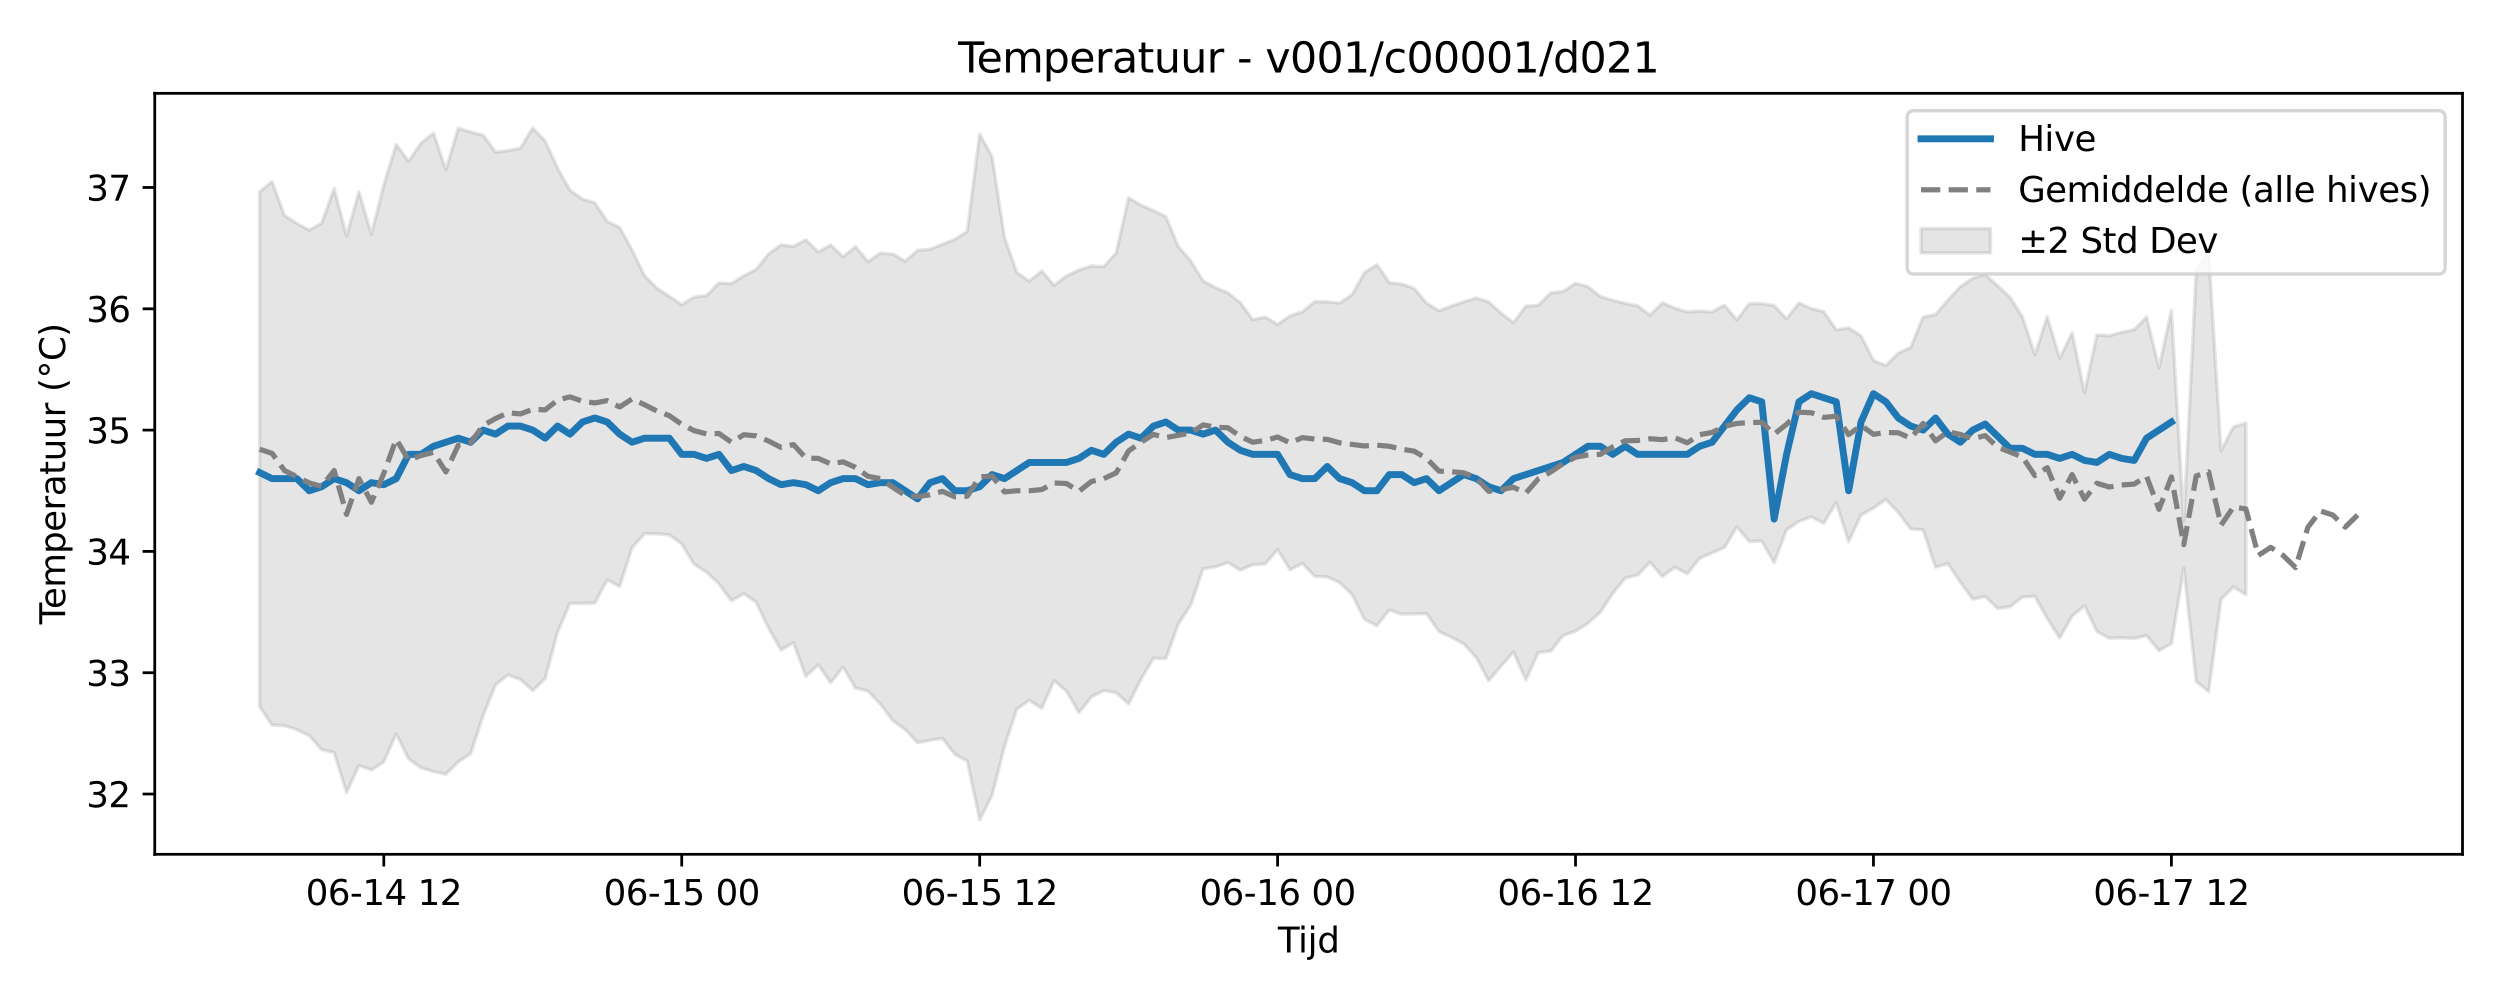 <?xml version="1.0" encoding="utf-8" standalone="no"?>
<!DOCTYPE svg PUBLIC "-//W3C//DTD SVG 1.1//EN"
  "http://www.w3.org/Graphics/SVG/1.1/DTD/svg11.dtd">
<svg xmlns:xlink="http://www.w3.org/1999/xlink" width="720pt" height="288pt" viewBox="0 0 720 288" xmlns="http://www.w3.org/2000/svg" version="1.1">
 <defs>
  <style type="text/css">*{stroke-linejoin: round; stroke-linecap: butt}</style>
 </defs>
 <g id="figure_1">
  <g id="patch_1">
   <path d="M 0 288 
L 720 288 
L 720 0 
L 0 0 
z
" style="fill: #ffffff"/>
  </g>
  <g id="axes_1">
   <g id="patch_2">
    <path d="M 44.57 246.04 
L 709.2 246.04 
L 709.2 26.88 
L 44.57 26.88 
z
" style="fill: #ffffff"/>
   </g>
   <g id="FillBetweenPolyCollection_1">
    <defs>
     <path id="mf7e31c98bc" d="M 74.78 -232.761 
L 74.78 -84.44 
L 78.356 -79.182 
L 81.931 -79.016 
L 85.506 -77.841 
L 89.081 -76.105 
L 92.656 -72.096 
L 96.232 -71.279 
L 99.807 -59.706 
L 103.382 -67.546 
L 106.957 -66.221 
L 110.532 -68.58 
L 114.108 -76.634 
L 117.683 -69.429 
L 121.258 -66.837 
L 124.833 -65.784 
L 128.408 -65.04 
L 131.984 -68.555 
L 135.559 -70.974 
L 139.134 -81.857 
L 142.709 -90.76 
L 146.284 -93.629 
L 149.86 -92.317 
L 153.435 -89.085 
L 157.01 -92.553 
L 160.585 -105.993 
L 164.16 -114.218 
L 167.736 -114.231 
L 171.311 -114.32 
L 174.886 -120.994 
L 178.461 -119.094 
L 182.037 -130.238 
L 185.612 -134.29 
L 189.187 -134.255 
L 192.762 -133.932 
L 196.337 -131.358 
L 199.913 -125.472 
L 203.488 -123.236 
L 207.063 -119.826 
L 210.638 -114.977 
L 214.213 -117.032 
L 217.789 -114.53 
L 221.364 -107.052 
L 224.939 -100.796 
L 228.514 -102.907 
L 232.089 -93.21 
L 235.665 -96.537 
L 239.24 -91.352 
L 242.815 -95.898 
L 246.39 -89.835 
L 249.965 -88.978 
L 253.541 -85.218 
L 257.116 -80.486 
L 260.691 -77.875 
L 264.266 -74.112 
L 267.841 -74.775 
L 271.417 -75.357 
L 274.992 -70.788 
L 278.567 -68.779 
L 282.142 -51.922 
L 285.717 -58.914 
L 289.293 -73.061 
L 292.868 -83.819 
L 296.443 -86.3 
L 300.018 -84.027 
L 303.593 -91.982 
L 307.169 -88.906 
L 310.744 -82.775 
L 314.319 -87.267 
L 317.894 -89.108 
L 321.469 -88.477 
L 325.045 -85.248 
L 328.62 -92.387 
L 332.195 -98.426 
L 335.77 -98.333 
L 339.345 -108.265 
L 342.921 -113.714 
L 346.496 -124.188 
L 350.071 -124.741 
L 353.646 -125.943 
L 357.221 -123.798 
L 360.797 -125.366 
L 364.372 -125.588 
L 367.947 -129.702 
L 371.522 -123.905 
L 375.097 -125.726 
L 378.673 -121.97 
L 382.248 -121.858 
L 385.823 -120.21 
L 389.398 -116.797 
L 392.973 -109.618 
L 396.549 -107.817 
L 400.124 -112.35 
L 403.699 -111.104 
L 407.274 -111.187 
L 410.849 -111.259 
L 414.425 -106.138 
L 418 -104.463 
L 421.575 -102.561 
L 425.15 -98.648 
L 428.725 -91.933 
L 432.301 -96.167 
L 435.876 -100.224 
L 439.451 -92.16 
L 443.026 -100.081 
L 446.601 -100.492 
L 450.177 -104.933 
L 453.752 -106.219 
L 457.327 -108.504 
L 460.902 -111.701 
L 464.477 -117.094 
L 468.053 -121.489 
L 471.628 -122.353 
L 475.203 -126.028 
L 478.778 -121.982 
L 482.353 -124.625 
L 485.929 -122.761 
L 489.504 -127.187 
L 493.079 -128.793 
L 496.654 -130.325 
L 500.229 -136.258 
L 503.805 -132.026 
L 507.38 -132.184 
L 510.955 -125.945 
L 514.53 -135.432 
L 518.105 -137.843 
L 521.681 -139.123 
L 525.256 -137.322 
L 528.831 -143.262 
L 532.406 -132.006 
L 535.981 -139.687 
L 539.557 -141.66 
L 543.132 -144.156 
L 546.707 -140.409 
L 550.282 -135.658 
L 553.857 -135.39 
L 557.433 -124.654 
L 561.008 -125.673 
L 564.583 -120.326 
L 568.158 -115.435 
L 571.733 -116.179 
L 575.309 -112.758 
L 578.884 -113.238 
L 582.459 -116.039 
L 586.034 -116.266 
L 589.61 -109.874 
L 593.185 -104.283 
L 596.76 -110.534 
L 600.335 -113.545 
L 603.91 -106.123 
L 607.486 -104.189 
L 611.061 -104.322 
L 614.636 -104.125 
L 618.211 -104.951 
L 621.786 -100.609 
L 625.362 -102.623 
L 628.937 -124.412 
L 632.512 -91.719 
L 636.087 -88.852 
L 639.662 -115.354 
L 643.238 -118.948 
L 646.813 -116.718 
L 646.813 -166.128 
L 646.813 -166.128 
L 643.238 -165.063 
L 639.662 -158.175 
L 636.087 -215.345 
L 632.512 -210.149 
L 628.937 -137.86 
L 625.362 -198.662 
L 621.786 -182.004 
L 618.211 -196.695 
L 614.636 -193.029 
L 611.061 -192.333 
L 607.486 -191.301 
L 603.91 -191.53 
L 600.335 -174.93 
L 596.76 -192.11 
L 593.185 -184.775 
L 589.61 -196.763 
L 586.034 -185.795 
L 582.459 -196.754 
L 578.884 -202.383 
L 575.309 -205.691 
L 571.733 -208.925 
L 568.158 -207.839 
L 564.583 -205.444 
L 561.008 -201.594 
L 557.433 -197.4 
L 553.857 -196.701 
L 550.282 -187.948 
L 546.707 -186.304 
L 543.132 -182.75 
L 539.557 -184.179 
L 535.981 -191.24 
L 532.406 -193.597 
L 528.831 -192.989 
L 525.256 -198.263 
L 521.681 -199.124 
L 518.105 -200.737 
L 514.53 -196.161 
L 510.955 -199.991 
L 507.38 -200.573 
L 503.805 -200.565 
L 500.229 -195.834 
L 496.654 -200.102 
L 493.079 -198.141 
L 489.504 -198.417 
L 485.929 -198.184 
L 482.353 -199.231 
L 478.778 -200.793 
L 475.203 -197.246 
L 471.628 -199.923 
L 468.053 -200.62 
L 464.477 -201.522 
L 460.902 -202.589 
L 457.327 -205.454 
L 453.752 -206.408 
L 450.177 -204.033 
L 446.601 -203.65 
L 443.026 -200.068 
L 439.451 -199.836 
L 435.876 -195.1 
L 432.301 -197.826 
L 428.725 -201.062 
L 425.15 -202.166 
L 421.575 -201.081 
L 418 -199.844 
L 414.425 -198.503 
L 410.849 -200.702 
L 407.274 -204.933 
L 403.699 -206.181 
L 400.124 -206.598 
L 396.549 -211.797 
L 392.973 -209.496 
L 389.398 -203.149 
L 385.823 -200.735 
L 382.248 -201.083 
L 378.673 -201.137 
L 375.097 -198.214 
L 371.522 -197.039 
L 367.947 -194.57 
L 364.372 -196.688 
L 360.797 -195.911 
L 357.221 -200.807 
L 353.646 -203.653 
L 350.071 -205.188 
L 346.496 -207.072 
L 342.921 -212.887 
L 339.345 -217.006 
L 335.77 -225.607 
L 332.195 -227.343 
L 328.62 -228.891 
L 325.045 -231.038 
L 321.469 -215.165 
L 317.894 -211.207 
L 314.319 -211.384 
L 310.744 -210.22 
L 307.169 -208.58 
L 303.593 -205.837 
L 300.018 -209.966 
L 296.443 -207.028 
L 292.868 -209.508 
L 289.293 -219.601 
L 285.717 -242.898 
L 282.142 -249.391 
L 278.567 -221.387 
L 274.992 -219.046 
L 271.417 -217.638 
L 267.841 -216.223 
L 264.266 -215.888 
L 260.691 -212.791 
L 257.116 -214.838 
L 253.541 -215.096 
L 249.965 -212.668 
L 246.39 -216.968 
L 242.815 -214.066 
L 239.24 -217.448 
L 235.665 -215.424 
L 232.089 -218.917 
L 228.514 -217.04 
L 224.939 -217.487 
L 221.364 -214.891 
L 217.789 -210.408 
L 214.213 -208.571 
L 210.638 -206.301 
L 207.063 -206.498 
L 203.488 -202.866 
L 199.913 -202.46 
L 196.337 -200.235 
L 192.762 -202.652 
L 189.187 -204.99 
L 185.612 -208.615 
L 182.037 -215.995 
L 178.461 -222.481 
L 174.886 -224.241 
L 171.311 -229.584 
L 167.736 -230.671 
L 164.16 -233.18 
L 160.585 -239.574 
L 157.01 -247.357 
L 153.435 -251.158 
L 149.86 -245.264 
L 146.284 -244.618 
L 142.709 -244.16 
L 139.134 -249.07 
L 135.559 -249.971 
L 131.984 -251.059 
L 128.408 -239.157 
L 124.833 -249.671 
L 121.258 -246.787 
L 117.683 -241.533 
L 114.108 -246.391 
L 110.532 -234.73 
L 106.957 -220.507 
L 103.382 -232.769 
L 99.807 -220.035 
L 96.232 -233.694 
L 92.656 -223.727 
L 89.081 -221.714 
L 85.506 -223.639 
L 81.931 -225.957 
L 78.356 -235.69 
L 74.78 -232.761 
z
" style="stroke: #808080; stroke-opacity: 0.2"/>
    </defs>
    <g clip-path="url(#p0f890827aa)">
     <use xlink:href="#mf7e31c98bc" x="0" y="288" style="fill: #808080; fill-opacity: 0.2; stroke: #808080; stroke-opacity: 0.2"/>
    </g>
   </g>
   <g id="matplotlib.axis_1">
    <g id="xtick_1">
     <g id="line2d_1">
      <defs>
       <path id="mf020b991a1" d="M 0 0 
L 0 3.5 
" style="stroke: #000000; stroke-width: 0.8"/>
      </defs>
      <g>
       <use xlink:href="#mf020b991a1" x="110.532" y="246.04" style="stroke: #000000; stroke-width: 0.8"/>
      </g>
     </g>
     <g id="text_1">
      <!-- 06-14 12 -->
      <g transform="translate(88.052 260.638) scale(0.1 -0.1)">
       <defs>
        <path id="DejaVuSans-30" d="M 2034 4250 
Q 1547 4250 1301 3770 
Q 1056 3291 1056 2328 
Q 1056 1369 1301 889 
Q 1547 409 2034 409 
Q 2525 409 2770 889 
Q 3016 1369 3016 2328 
Q 3016 3291 2770 3770 
Q 2525 4250 2034 4250 
z
M 2034 4750 
Q 2819 4750 3233 4129 
Q 3647 3509 3647 2328 
Q 3647 1150 3233 529 
Q 2819 -91 2034 -91 
Q 1250 -91 836 529 
Q 422 1150 422 2328 
Q 422 3509 836 4129 
Q 1250 4750 2034 4750 
z
" transform="scale(0.016)"/>
        <path id="DejaVuSans-36" d="M 2113 2584 
Q 1688 2584 1439 2293 
Q 1191 2003 1191 1497 
Q 1191 994 1439 701 
Q 1688 409 2113 409 
Q 2538 409 2786 701 
Q 3034 994 3034 1497 
Q 3034 2003 2786 2293 
Q 2538 2584 2113 2584 
z
M 3366 4563 
L 3366 3988 
Q 3128 4100 2886 4159 
Q 2644 4219 2406 4219 
Q 1781 4219 1451 3797 
Q 1122 3375 1075 2522 
Q 1259 2794 1537 2939 
Q 1816 3084 2150 3084 
Q 2853 3084 3261 2657 
Q 3669 2231 3669 1497 
Q 3669 778 3244 343 
Q 2819 -91 2113 -91 
Q 1303 -91 875 529 
Q 447 1150 447 2328 
Q 447 3434 972 4092 
Q 1497 4750 2381 4750 
Q 2619 4750 2861 4703 
Q 3103 4656 3366 4563 
z
" transform="scale(0.016)"/>
        <path id="DejaVuSans-2d" d="M 313 2009 
L 1997 2009 
L 1997 1497 
L 313 1497 
L 313 2009 
z
" transform="scale(0.016)"/>
        <path id="DejaVuSans-31" d="M 794 531 
L 1825 531 
L 1825 4091 
L 703 3866 
L 703 4441 
L 1819 4666 
L 2450 4666 
L 2450 531 
L 3481 531 
L 3481 0 
L 794 0 
L 794 531 
z
" transform="scale(0.016)"/>
        <path id="DejaVuSans-34" d="M 2419 4116 
L 825 1625 
L 2419 1625 
L 2419 4116 
z
M 2253 4666 
L 3047 4666 
L 3047 1625 
L 3713 1625 
L 3713 1100 
L 3047 1100 
L 3047 0 
L 2419 0 
L 2419 1100 
L 313 1100 
L 313 1709 
L 2253 4666 
z
" transform="scale(0.016)"/>
        <path id="DejaVuSans-20" transform="scale(0.016)"/>
        <path id="DejaVuSans-32" d="M 1228 531 
L 3431 531 
L 3431 0 
L 469 0 
L 469 531 
Q 828 903 1448 1529 
Q 2069 2156 2228 2338 
Q 2531 2678 2651 2914 
Q 2772 3150 2772 3378 
Q 2772 3750 2511 3984 
Q 2250 4219 1831 4219 
Q 1534 4219 1204 4116 
Q 875 4013 500 3803 
L 500 4441 
Q 881 4594 1212 4672 
Q 1544 4750 1819 4750 
Q 2544 4750 2975 4387 
Q 3406 4025 3406 3419 
Q 3406 3131 3298 2873 
Q 3191 2616 2906 2266 
Q 2828 2175 2409 1742 
Q 1991 1309 1228 531 
z
" transform="scale(0.016)"/>
       </defs>
       <use xlink:href="#DejaVuSans-30"/>
       <use xlink:href="#DejaVuSans-36" transform="translate(63.623 0)"/>
       <use xlink:href="#DejaVuSans-2d" transform="translate(127.246 0)"/>
       <use xlink:href="#DejaVuSans-31" transform="translate(163.33 0)"/>
       <use xlink:href="#DejaVuSans-34" transform="translate(226.953 0)"/>
       <use xlink:href="#DejaVuSans-20" transform="translate(290.576 0)"/>
       <use xlink:href="#DejaVuSans-31" transform="translate(322.363 0)"/>
       <use xlink:href="#DejaVuSans-32" transform="translate(385.986 0)"/>
      </g>
     </g>
    </g>
    <g id="xtick_2">
     <g id="line2d_2">
      <g>
       <use xlink:href="#mf020b991a1" x="196.337" y="246.04" style="stroke: #000000; stroke-width: 0.8"/>
      </g>
     </g>
     <g id="text_2">
      <!-- 06-15 00 -->
      <g transform="translate(173.857 260.638) scale(0.1 -0.1)">
       <defs>
        <path id="DejaVuSans-35" d="M 691 4666 
L 3169 4666 
L 3169 4134 
L 1269 4134 
L 1269 2991 
Q 1406 3038 1543 3061 
Q 1681 3084 1819 3084 
Q 2600 3084 3056 2656 
Q 3513 2228 3513 1497 
Q 3513 744 3044 326 
Q 2575 -91 1722 -91 
Q 1428 -91 1123 -41 
Q 819 9 494 109 
L 494 744 
Q 775 591 1075 516 
Q 1375 441 1709 441 
Q 2250 441 2565 725 
Q 2881 1009 2881 1497 
Q 2881 1984 2565 2268 
Q 2250 2553 1709 2553 
Q 1456 2553 1204 2497 
Q 953 2441 691 2322 
L 691 4666 
z
" transform="scale(0.016)"/>
       </defs>
       <use xlink:href="#DejaVuSans-30"/>
       <use xlink:href="#DejaVuSans-36" transform="translate(63.623 0)"/>
       <use xlink:href="#DejaVuSans-2d" transform="translate(127.246 0)"/>
       <use xlink:href="#DejaVuSans-31" transform="translate(163.33 0)"/>
       <use xlink:href="#DejaVuSans-35" transform="translate(226.953 0)"/>
       <use xlink:href="#DejaVuSans-20" transform="translate(290.576 0)"/>
       <use xlink:href="#DejaVuSans-30" transform="translate(322.363 0)"/>
       <use xlink:href="#DejaVuSans-30" transform="translate(385.986 0)"/>
      </g>
     </g>
    </g>
    <g id="xtick_3">
     <g id="line2d_3">
      <g>
       <use xlink:href="#mf020b991a1" x="282.142" y="246.04" style="stroke: #000000; stroke-width: 0.8"/>
      </g>
     </g>
     <g id="text_3">
      <!-- 06-15 12 -->
      <g transform="translate(259.662 260.638) scale(0.1 -0.1)">
       <use xlink:href="#DejaVuSans-30"/>
       <use xlink:href="#DejaVuSans-36" transform="translate(63.623 0)"/>
       <use xlink:href="#DejaVuSans-2d" transform="translate(127.246 0)"/>
       <use xlink:href="#DejaVuSans-31" transform="translate(163.33 0)"/>
       <use xlink:href="#DejaVuSans-35" transform="translate(226.953 0)"/>
       <use xlink:href="#DejaVuSans-20" transform="translate(290.576 0)"/>
       <use xlink:href="#DejaVuSans-31" transform="translate(322.363 0)"/>
       <use xlink:href="#DejaVuSans-32" transform="translate(385.986 0)"/>
      </g>
     </g>
    </g>
    <g id="xtick_4">
     <g id="line2d_4">
      <g>
       <use xlink:href="#mf020b991a1" x="367.947" y="246.04" style="stroke: #000000; stroke-width: 0.8"/>
      </g>
     </g>
     <g id="text_4">
      <!-- 06-16 00 -->
      <g transform="translate(345.467 260.638) scale(0.1 -0.1)">
       <use xlink:href="#DejaVuSans-30"/>
       <use xlink:href="#DejaVuSans-36" transform="translate(63.623 0)"/>
       <use xlink:href="#DejaVuSans-2d" transform="translate(127.246 0)"/>
       <use xlink:href="#DejaVuSans-31" transform="translate(163.33 0)"/>
       <use xlink:href="#DejaVuSans-36" transform="translate(226.953 0)"/>
       <use xlink:href="#DejaVuSans-20" transform="translate(290.576 0)"/>
       <use xlink:href="#DejaVuSans-30" transform="translate(322.363 0)"/>
       <use xlink:href="#DejaVuSans-30" transform="translate(385.986 0)"/>
      </g>
     </g>
    </g>
    <g id="xtick_5">
     <g id="line2d_5">
      <g>
       <use xlink:href="#mf020b991a1" x="453.752" y="246.04" style="stroke: #000000; stroke-width: 0.8"/>
      </g>
     </g>
     <g id="text_5">
      <!-- 06-16 12 -->
      <g transform="translate(431.271 260.638) scale(0.1 -0.1)">
       <use xlink:href="#DejaVuSans-30"/>
       <use xlink:href="#DejaVuSans-36" transform="translate(63.623 0)"/>
       <use xlink:href="#DejaVuSans-2d" transform="translate(127.246 0)"/>
       <use xlink:href="#DejaVuSans-31" transform="translate(163.33 0)"/>
       <use xlink:href="#DejaVuSans-36" transform="translate(226.953 0)"/>
       <use xlink:href="#DejaVuSans-20" transform="translate(290.576 0)"/>
       <use xlink:href="#DejaVuSans-31" transform="translate(322.363 0)"/>
       <use xlink:href="#DejaVuSans-32" transform="translate(385.986 0)"/>
      </g>
     </g>
    </g>
    <g id="xtick_6">
     <g id="line2d_6">
      <g>
       <use xlink:href="#mf020b991a1" x="539.557" y="246.04" style="stroke: #000000; stroke-width: 0.8"/>
      </g>
     </g>
     <g id="text_6">
      <!-- 06-17 00 -->
      <g transform="translate(517.076 260.638) scale(0.1 -0.1)">
       <defs>
        <path id="DejaVuSans-37" d="M 525 4666 
L 3525 4666 
L 3525 4397 
L 1831 0 
L 1172 0 
L 2766 4134 
L 525 4134 
L 525 4666 
z
" transform="scale(0.016)"/>
       </defs>
       <use xlink:href="#DejaVuSans-30"/>
       <use xlink:href="#DejaVuSans-36" transform="translate(63.623 0)"/>
       <use xlink:href="#DejaVuSans-2d" transform="translate(127.246 0)"/>
       <use xlink:href="#DejaVuSans-31" transform="translate(163.33 0)"/>
       <use xlink:href="#DejaVuSans-37" transform="translate(226.953 0)"/>
       <use xlink:href="#DejaVuSans-20" transform="translate(290.576 0)"/>
       <use xlink:href="#DejaVuSans-30" transform="translate(322.363 0)"/>
       <use xlink:href="#DejaVuSans-30" transform="translate(385.986 0)"/>
      </g>
     </g>
    </g>
    <g id="xtick_7">
     <g id="line2d_7">
      <g>
       <use xlink:href="#mf020b991a1" x="625.362" y="246.04" style="stroke: #000000; stroke-width: 0.8"/>
      </g>
     </g>
     <g id="text_7">
      <!-- 06-17 12 -->
      <g transform="translate(602.881 260.638) scale(0.1 -0.1)">
       <use xlink:href="#DejaVuSans-30"/>
       <use xlink:href="#DejaVuSans-36" transform="translate(63.623 0)"/>
       <use xlink:href="#DejaVuSans-2d" transform="translate(127.246 0)"/>
       <use xlink:href="#DejaVuSans-31" transform="translate(163.33 0)"/>
       <use xlink:href="#DejaVuSans-37" transform="translate(226.953 0)"/>
       <use xlink:href="#DejaVuSans-20" transform="translate(290.576 0)"/>
       <use xlink:href="#DejaVuSans-31" transform="translate(322.363 0)"/>
       <use xlink:href="#DejaVuSans-32" transform="translate(385.986 0)"/>
      </g>
     </g>
    </g>
    <g id="text_8">
     <!-- Tijd -->
     <g transform="translate(368.035 274.317) scale(0.1 -0.1)">
      <defs>
       <path id="DejaVuSans-54" d="M -19 4666 
L 3928 4666 
L 3928 4134 
L 2272 4134 
L 2272 0 
L 1638 0 
L 1638 4134 
L -19 4134 
L -19 4666 
z
" transform="scale(0.016)"/>
       <path id="DejaVuSans-69" d="M 603 3500 
L 1178 3500 
L 1178 0 
L 603 0 
L 603 3500 
z
M 603 4863 
L 1178 4863 
L 1178 4134 
L 603 4134 
L 603 4863 
z
" transform="scale(0.016)"/>
       <path id="DejaVuSans-6a" d="M 603 3500 
L 1178 3500 
L 1178 -63 
Q 1178 -731 923 -1031 
Q 669 -1331 103 -1331 
L -116 -1331 
L -116 -844 
L 38 -844 
Q 366 -844 484 -692 
Q 603 -541 603 -63 
L 603 3500 
z
M 603 4863 
L 1178 4863 
L 1178 4134 
L 603 4134 
L 603 4863 
z
" transform="scale(0.016)"/>
       <path id="DejaVuSans-64" d="M 2906 2969 
L 2906 4863 
L 3481 4863 
L 3481 0 
L 2906 0 
L 2906 525 
Q 2725 213 2448 61 
Q 2172 -91 1784 -91 
Q 1150 -91 751 415 
Q 353 922 353 1747 
Q 353 2572 751 3078 
Q 1150 3584 1784 3584 
Q 2172 3584 2448 3432 
Q 2725 3281 2906 2969 
z
M 947 1747 
Q 947 1113 1208 752 
Q 1469 391 1925 391 
Q 2381 391 2643 752 
Q 2906 1113 2906 1747 
Q 2906 2381 2643 2742 
Q 2381 3103 1925 3103 
Q 1469 3103 1208 2742 
Q 947 2381 947 1747 
z
" transform="scale(0.016)"/>
      </defs>
      <use xlink:href="#DejaVuSans-54"/>
      <use xlink:href="#DejaVuSans-69" transform="translate(57.959 0)"/>
      <use xlink:href="#DejaVuSans-6a" transform="translate(85.742 0)"/>
      <use xlink:href="#DejaVuSans-64" transform="translate(113.525 0)"/>
     </g>
    </g>
   </g>
   <g id="matplotlib.axis_2">
    <g id="ytick_1">
     <g id="line2d_8">
      <defs>
       <path id="m89b298ffea" d="M 0 0 
L -3.5 0 
" style="stroke: #000000; stroke-width: 0.8"/>
      </defs>
      <g>
       <use xlink:href="#m89b298ffea" x="44.57" y="228.68" style="stroke: #000000; stroke-width: 0.8"/>
      </g>
     </g>
     <g id="text_9">
      <!-- 32 -->
      <g transform="translate(24.845 232.48) scale(0.1 -0.1)">
       <defs>
        <path id="DejaVuSans-33" d="M 2597 2516 
Q 3050 2419 3304 2112 
Q 3559 1806 3559 1356 
Q 3559 666 3084 287 
Q 2609 -91 1734 -91 
Q 1441 -91 1130 -33 
Q 819 25 488 141 
L 488 750 
Q 750 597 1062 519 
Q 1375 441 1716 441 
Q 2309 441 2620 675 
Q 2931 909 2931 1356 
Q 2931 1769 2642 2001 
Q 2353 2234 1838 2234 
L 1294 2234 
L 1294 2753 
L 1863 2753 
Q 2328 2753 2575 2939 
Q 2822 3125 2822 3475 
Q 2822 3834 2567 4026 
Q 2313 4219 1838 4219 
Q 1578 4219 1281 4162 
Q 984 4106 628 3988 
L 628 4550 
Q 988 4650 1302 4700 
Q 1616 4750 1894 4750 
Q 2613 4750 3031 4423 
Q 3450 4097 3450 3541 
Q 3450 3153 3228 2886 
Q 3006 2619 2597 2516 
z
" transform="scale(0.016)"/>
       </defs>
       <use xlink:href="#DejaVuSans-33"/>
       <use xlink:href="#DejaVuSans-32" transform="translate(63.623 0)"/>
      </g>
     </g>
    </g>
    <g id="ytick_2">
     <g id="line2d_9">
      <g>
       <use xlink:href="#m89b298ffea" x="44.57" y="193.743" style="stroke: #000000; stroke-width: 0.8"/>
      </g>
     </g>
     <g id="text_10">
      <!-- 33 -->
      <g transform="translate(24.845 197.542) scale(0.1 -0.1)">
       <use xlink:href="#DejaVuSans-33"/>
       <use xlink:href="#DejaVuSans-33" transform="translate(63.623 0)"/>
      </g>
     </g>
    </g>
    <g id="ytick_3">
     <g id="line2d_10">
      <g>
       <use xlink:href="#m89b298ffea" x="44.57" y="158.805" style="stroke: #000000; stroke-width: 0.8"/>
      </g>
     </g>
     <g id="text_11">
      <!-- 34 -->
      <g transform="translate(24.845 162.604) scale(0.1 -0.1)">
       <use xlink:href="#DejaVuSans-33"/>
       <use xlink:href="#DejaVuSans-34" transform="translate(63.623 0)"/>
      </g>
     </g>
    </g>
    <g id="ytick_4">
     <g id="line2d_11">
      <g>
       <use xlink:href="#m89b298ffea" x="44.57" y="123.867" style="stroke: #000000; stroke-width: 0.8"/>
      </g>
     </g>
     <g id="text_12">
      <!-- 35 -->
      <g transform="translate(24.845 127.667) scale(0.1 -0.1)">
       <use xlink:href="#DejaVuSans-33"/>
       <use xlink:href="#DejaVuSans-35" transform="translate(63.623 0)"/>
      </g>
     </g>
    </g>
    <g id="ytick_5">
     <g id="line2d_12">
      <g>
       <use xlink:href="#m89b298ffea" x="44.57" y="88.93" style="stroke: #000000; stroke-width: 0.8"/>
      </g>
     </g>
     <g id="text_13">
      <!-- 36 -->
      <g transform="translate(24.845 92.729) scale(0.1 -0.1)">
       <use xlink:href="#DejaVuSans-33"/>
       <use xlink:href="#DejaVuSans-36" transform="translate(63.623 0)"/>
      </g>
     </g>
    </g>
    <g id="ytick_6">
     <g id="line2d_13">
      <g>
       <use xlink:href="#m89b298ffea" x="44.57" y="53.992" style="stroke: #000000; stroke-width: 0.8"/>
      </g>
     </g>
     <g id="text_14">
      <!-- 37 -->
      <g transform="translate(24.845 57.792) scale(0.1 -0.1)">
       <use xlink:href="#DejaVuSans-33"/>
       <use xlink:href="#DejaVuSans-37" transform="translate(63.623 0)"/>
      </g>
     </g>
    </g>
    <g id="text_15">
     <!-- Temperatuur (°C) -->
     <g transform="translate(18.765 179.816) rotate(-90) scale(0.1 -0.1)">
      <defs>
       <path id="DejaVuSans-65" d="M 3597 1894 
L 3597 1613 
L 953 1613 
Q 991 1019 1311 708 
Q 1631 397 2203 397 
Q 2534 397 2845 478 
Q 3156 559 3463 722 
L 3463 178 
Q 3153 47 2828 -22 
Q 2503 -91 2169 -91 
Q 1331 -91 842 396 
Q 353 884 353 1716 
Q 353 2575 817 3079 
Q 1281 3584 2069 3584 
Q 2775 3584 3186 3129 
Q 3597 2675 3597 1894 
z
M 3022 2063 
Q 3016 2534 2758 2815 
Q 2500 3097 2075 3097 
Q 1594 3097 1305 2825 
Q 1016 2553 972 2059 
L 3022 2063 
z
" transform="scale(0.016)"/>
       <path id="DejaVuSans-6d" d="M 3328 2828 
Q 3544 3216 3844 3400 
Q 4144 3584 4550 3584 
Q 5097 3584 5394 3201 
Q 5691 2819 5691 2113 
L 5691 0 
L 5113 0 
L 5113 2094 
Q 5113 2597 4934 2840 
Q 4756 3084 4391 3084 
Q 3944 3084 3684 2787 
Q 3425 2491 3425 1978 
L 3425 0 
L 2847 0 
L 2847 2094 
Q 2847 2600 2669 2842 
Q 2491 3084 2119 3084 
Q 1678 3084 1418 2786 
Q 1159 2488 1159 1978 
L 1159 0 
L 581 0 
L 581 3500 
L 1159 3500 
L 1159 2956 
Q 1356 3278 1631 3431 
Q 1906 3584 2284 3584 
Q 2666 3584 2933 3390 
Q 3200 3197 3328 2828 
z
" transform="scale(0.016)"/>
       <path id="DejaVuSans-70" d="M 1159 525 
L 1159 -1331 
L 581 -1331 
L 581 3500 
L 1159 3500 
L 1159 2969 
Q 1341 3281 1617 3432 
Q 1894 3584 2278 3584 
Q 2916 3584 3314 3078 
Q 3713 2572 3713 1747 
Q 3713 922 3314 415 
Q 2916 -91 2278 -91 
Q 1894 -91 1617 61 
Q 1341 213 1159 525 
z
M 3116 1747 
Q 3116 2381 2855 2742 
Q 2594 3103 2138 3103 
Q 1681 3103 1420 2742 
Q 1159 2381 1159 1747 
Q 1159 1113 1420 752 
Q 1681 391 2138 391 
Q 2594 391 2855 752 
Q 3116 1113 3116 1747 
z
" transform="scale(0.016)"/>
       <path id="DejaVuSans-72" d="M 2631 2963 
Q 2534 3019 2420 3045 
Q 2306 3072 2169 3072 
Q 1681 3072 1420 2755 
Q 1159 2438 1159 1844 
L 1159 0 
L 581 0 
L 581 3500 
L 1159 3500 
L 1159 2956 
Q 1341 3275 1631 3429 
Q 1922 3584 2338 3584 
Q 2397 3584 2469 3576 
Q 2541 3569 2628 3553 
L 2631 2963 
z
" transform="scale(0.016)"/>
       <path id="DejaVuSans-61" d="M 2194 1759 
Q 1497 1759 1228 1600 
Q 959 1441 959 1056 
Q 959 750 1161 570 
Q 1363 391 1709 391 
Q 2188 391 2477 730 
Q 2766 1069 2766 1631 
L 2766 1759 
L 2194 1759 
z
M 3341 1997 
L 3341 0 
L 2766 0 
L 2766 531 
Q 2569 213 2275 61 
Q 1981 -91 1556 -91 
Q 1019 -91 701 211 
Q 384 513 384 1019 
Q 384 1609 779 1909 
Q 1175 2209 1959 2209 
L 2766 2209 
L 2766 2266 
Q 2766 2663 2505 2880 
Q 2244 3097 1772 3097 
Q 1472 3097 1187 3025 
Q 903 2953 641 2809 
L 641 3341 
Q 956 3463 1253 3523 
Q 1550 3584 1831 3584 
Q 2591 3584 2966 3190 
Q 3341 2797 3341 1997 
z
" transform="scale(0.016)"/>
       <path id="DejaVuSans-74" d="M 1172 4494 
L 1172 3500 
L 2356 3500 
L 2356 3053 
L 1172 3053 
L 1172 1153 
Q 1172 725 1289 603 
Q 1406 481 1766 481 
L 2356 481 
L 2356 0 
L 1766 0 
Q 1100 0 847 248 
Q 594 497 594 1153 
L 594 3053 
L 172 3053 
L 172 3500 
L 594 3500 
L 594 4494 
L 1172 4494 
z
" transform="scale(0.016)"/>
       <path id="DejaVuSans-75" d="M 544 1381 
L 544 3500 
L 1119 3500 
L 1119 1403 
Q 1119 906 1312 657 
Q 1506 409 1894 409 
Q 2359 409 2629 706 
Q 2900 1003 2900 1516 
L 2900 3500 
L 3475 3500 
L 3475 0 
L 2900 0 
L 2900 538 
Q 2691 219 2414 64 
Q 2138 -91 1772 -91 
Q 1169 -91 856 284 
Q 544 659 544 1381 
z
M 1991 3584 
L 1991 3584 
z
" transform="scale(0.016)"/>
       <path id="DejaVuSans-28" d="M 1984 4856 
Q 1566 4138 1362 3434 
Q 1159 2731 1159 2009 
Q 1159 1288 1364 580 
Q 1569 -128 1984 -844 
L 1484 -844 
Q 1016 -109 783 600 
Q 550 1309 550 2009 
Q 550 2706 781 3412 
Q 1013 4119 1484 4856 
L 1984 4856 
z
" transform="scale(0.016)"/>
       <path id="DejaVuSans-b0" d="M 1600 4347 
Q 1350 4347 1178 4173 
Q 1006 4000 1006 3750 
Q 1006 3503 1178 3333 
Q 1350 3163 1600 3163 
Q 1850 3163 2022 3333 
Q 2194 3503 2194 3750 
Q 2194 3997 2020 4172 
Q 1847 4347 1600 4347 
z
M 1600 4750 
Q 1800 4750 1984 4673 
Q 2169 4597 2303 4453 
Q 2447 4313 2519 4134 
Q 2591 3956 2591 3750 
Q 2591 3338 2302 3052 
Q 2013 2766 1594 2766 
Q 1172 2766 890 3047 
Q 609 3328 609 3750 
Q 609 4169 896 4459 
Q 1184 4750 1600 4750 
z
" transform="scale(0.016)"/>
       <path id="DejaVuSans-43" d="M 4122 4306 
L 4122 3641 
Q 3803 3938 3442 4084 
Q 3081 4231 2675 4231 
Q 1875 4231 1450 3742 
Q 1025 3253 1025 2328 
Q 1025 1406 1450 917 
Q 1875 428 2675 428 
Q 3081 428 3442 575 
Q 3803 722 4122 1019 
L 4122 359 
Q 3791 134 3420 21 
Q 3050 -91 2638 -91 
Q 1578 -91 968 557 
Q 359 1206 359 2328 
Q 359 3453 968 4101 
Q 1578 4750 2638 4750 
Q 3056 4750 3426 4639 
Q 3797 4528 4122 4306 
z
" transform="scale(0.016)"/>
       <path id="DejaVuSans-29" d="M 513 4856 
L 1013 4856 
Q 1481 4119 1714 3412 
Q 1947 2706 1947 2009 
Q 1947 1309 1714 600 
Q 1481 -109 1013 -844 
L 513 -844 
Q 928 -128 1133 580 
Q 1338 1288 1338 2009 
Q 1338 2731 1133 3434 
Q 928 4138 513 4856 
z
" transform="scale(0.016)"/>
      </defs>
      <use xlink:href="#DejaVuSans-54"/>
      <use xlink:href="#DejaVuSans-65" transform="translate(44.084 0)"/>
      <use xlink:href="#DejaVuSans-6d" transform="translate(105.607 0)"/>
      <use xlink:href="#DejaVuSans-70" transform="translate(203.02 0)"/>
      <use xlink:href="#DejaVuSans-65" transform="translate(266.496 0)"/>
      <use xlink:href="#DejaVuSans-72" transform="translate(328.02 0)"/>
      <use xlink:href="#DejaVuSans-61" transform="translate(369.133 0)"/>
      <use xlink:href="#DejaVuSans-74" transform="translate(430.412 0)"/>
      <use xlink:href="#DejaVuSans-75" transform="translate(469.621 0)"/>
      <use xlink:href="#DejaVuSans-75" transform="translate(533 0)"/>
      <use xlink:href="#DejaVuSans-72" transform="translate(596.379 0)"/>
      <use xlink:href="#DejaVuSans-20" transform="translate(637.492 0)"/>
      <use xlink:href="#DejaVuSans-28" transform="translate(669.279 0)"/>
      <use xlink:href="#DejaVuSans-b0" transform="translate(708.293 0)"/>
      <use xlink:href="#DejaVuSans-43" transform="translate(758.293 0)"/>
      <use xlink:href="#DejaVuSans-29" transform="translate(828.117 0)"/>
     </g>
    </g>
   </g>
   <g id="line2d_14">
    <path d="M 74.78 136.096 
L 78.356 137.843 
L 85.506 137.843 
L 89.081 141.336 
L 92.656 140.172 
L 96.232 137.843 
L 99.807 139.007 
L 103.382 141.336 
L 106.957 139.007 
L 110.532 139.589 
L 114.108 137.843 
L 117.683 130.855 
L 121.258 130.855 
L 124.833 128.526 
L 131.984 126.197 
L 135.559 127.361 
L 139.134 123.867 
L 142.709 125.032 
L 146.284 122.703 
L 149.86 122.703 
L 153.435 123.867 
L 157.01 126.197 
L 160.585 122.703 
L 164.16 125.032 
L 167.736 121.538 
L 171.311 120.374 
L 174.886 121.538 
L 178.461 125.032 
L 182.037 127.361 
L 185.612 126.197 
L 192.762 126.197 
L 196.337 130.855 
L 199.913 130.855 
L 203.488 132.02 
L 207.063 130.855 
L 210.638 135.513 
L 214.213 134.349 
L 217.789 135.513 
L 221.364 137.843 
L 224.939 139.589 
L 228.514 139.007 
L 232.089 139.589 
L 235.665 141.336 
L 239.24 139.007 
L 242.815 137.843 
L 246.39 137.843 
L 249.965 139.589 
L 253.541 139.007 
L 257.116 139.007 
L 264.266 143.665 
L 267.841 139.007 
L 271.417 137.843 
L 274.992 141.336 
L 278.567 141.336 
L 282.142 140.172 
L 285.717 136.678 
L 289.293 137.843 
L 296.443 133.184 
L 307.169 133.184 
L 310.744 132.02 
L 314.319 129.69 
L 317.894 130.855 
L 321.469 127.361 
L 325.045 125.032 
L 328.62 126.197 
L 332.195 122.703 
L 335.77 121.538 
L 339.345 123.867 
L 342.921 123.867 
L 346.496 125.032 
L 350.071 123.867 
L 353.646 127.361 
L 357.221 129.69 
L 360.797 130.855 
L 367.947 130.855 
L 371.522 136.678 
L 375.097 137.843 
L 378.673 137.843 
L 382.248 134.349 
L 385.823 137.843 
L 389.398 139.007 
L 392.973 141.336 
L 396.549 141.336 
L 400.124 136.678 
L 403.699 136.678 
L 407.274 139.007 
L 410.849 137.843 
L 414.425 141.336 
L 421.575 136.678 
L 425.15 137.843 
L 428.725 140.172 
L 432.301 141.336 
L 435.876 137.843 
L 450.177 133.184 
L 457.327 128.526 
L 460.902 128.526 
L 464.477 130.855 
L 468.053 128.526 
L 471.628 130.855 
L 485.929 130.855 
L 489.504 128.526 
L 493.079 127.361 
L 500.229 118.045 
L 503.805 114.551 
L 507.38 115.715 
L 510.955 149.488 
L 514.53 130.855 
L 518.105 115.715 
L 521.681 113.386 
L 528.831 115.715 
L 532.406 141.336 
L 535.981 121.538 
L 539.557 113.386 
L 543.132 115.715 
L 546.707 120.374 
L 550.282 122.703 
L 553.857 123.867 
L 557.433 120.374 
L 561.008 125.032 
L 564.583 127.361 
L 568.158 123.867 
L 571.733 122.121 
L 578.884 129.108 
L 582.459 129.108 
L 586.034 130.855 
L 589.61 130.855 
L 593.185 132.02 
L 596.76 130.855 
L 600.335 132.602 
L 603.91 133.184 
L 607.486 130.855 
L 611.061 132.02 
L 614.636 132.602 
L 618.211 126.197 
L 625.362 121.538 
L 625.362 121.538 
" clip-path="url(#p0f890827aa)" style="fill: none; stroke: #1f77b4; stroke-width: 2; stroke-linecap: square"/>
   </g>
   <g id="line2d_15">
    <path d="M 74.78 129.399 
L 78.356 130.564 
L 81.931 135.513 
L 89.081 139.09 
L 92.656 140.089 
L 96.232 135.513 
L 99.807 148.13 
L 103.382 137.843 
L 106.957 144.636 
L 110.532 136.345 
L 114.108 126.488 
L 117.683 132.519 
L 121.258 131.188 
L 124.833 130.273 
L 128.408 135.902 
L 131.984 128.193 
L 135.559 127.528 
L 139.134 122.537 
L 142.709 120.54 
L 146.284 118.876 
L 149.86 119.209 
L 153.435 117.878 
L 157.01 118.045 
L 160.585 115.216 
L 164.16 114.301 
L 167.736 115.549 
L 171.311 116.048 
L 174.886 115.383 
L 178.461 117.213 
L 182.037 114.884 
L 185.612 116.547 
L 189.187 118.377 
L 192.762 119.708 
L 196.337 122.204 
L 199.913 124.034 
L 203.488 124.949 
L 207.063 124.838 
L 210.638 127.361 
L 214.213 125.198 
L 217.789 125.531 
L 221.364 127.029 
L 224.939 128.859 
L 228.514 128.027 
L 232.089 131.936 
L 235.665 132.02 
L 239.24 133.6 
L 242.815 133.018 
L 246.39 134.598 
L 249.965 137.177 
L 253.541 137.843 
L 257.116 140.338 
L 260.691 142.667 
L 264.266 143 
L 267.841 142.501 
L 271.417 141.503 
L 274.992 143.083 
L 278.567 142.917 
L 282.142 137.343 
L 285.717 137.094 
L 289.293 141.669 
L 292.868 141.336 
L 296.443 141.336 
L 300.018 141.004 
L 303.593 139.09 
L 307.169 139.257 
L 310.744 141.503 
L 314.319 138.674 
L 317.894 137.843 
L 321.469 136.179 
L 325.045 129.857 
L 328.62 127.361 
L 332.195 125.115 
L 335.77 126.03 
L 342.921 124.699 
L 346.496 122.37 
L 350.071 123.036 
L 353.646 123.202 
L 357.221 125.698 
L 360.797 127.361 
L 364.372 126.862 
L 367.947 125.864 
L 371.522 127.528 
L 375.097 126.03 
L 378.673 126.446 
L 382.248 126.529 
L 385.823 127.528 
L 392.973 128.443 
L 396.549 128.193 
L 400.124 128.526 
L 403.699 129.358 
L 407.274 129.94 
L 410.849 132.02 
L 414.425 135.68 
L 418 135.846 
L 421.575 136.179 
L 425.15 137.593 
L 428.725 141.503 
L 432.301 141.004 
L 435.876 140.338 
L 439.451 142.002 
L 443.026 137.926 
L 446.601 135.929 
L 450.177 133.517 
L 453.752 131.687 
L 457.327 131.021 
L 460.902 130.855 
L 464.477 128.692 
L 468.053 126.945 
L 471.628 126.862 
L 475.203 126.363 
L 478.778 126.613 
L 482.353 126.072 
L 485.929 127.528 
L 489.504 125.198 
L 493.079 124.533 
L 496.654 122.786 
L 500.229 121.954 
L 503.805 121.705 
L 507.38 121.621 
L 510.955 125.032 
L 514.53 122.204 
L 518.105 118.71 
L 521.681 118.876 
L 525.256 120.207 
L 528.831 119.875 
L 532.406 125.198 
L 535.981 122.537 
L 539.557 125.081 
L 543.132 124.547 
L 546.707 124.644 
L 550.282 126.197 
L 553.857 121.954 
L 557.433 126.973 
L 561.008 124.367 
L 564.583 125.115 
L 568.158 126.363 
L 571.733 125.448 
L 575.309 128.775 
L 582.459 131.604 
L 586.034 136.969 
L 589.61 134.682 
L 593.185 143.471 
L 596.76 136.678 
L 600.335 143.763 
L 603.91 139.173 
L 607.486 140.255 
L 611.061 139.673 
L 614.636 139.423 
L 618.211 137.177 
L 621.786 146.693 
L 625.362 137.357 
L 628.937 156.864 
L 632.512 137.066 
L 636.087 135.902 
L 639.662 151.235 
L 643.238 145.995 
L 646.813 146.577 
L 650.388 159.97 
L 653.963 157.64 
L 657.538 159.97 
L 661.114 163.463 
L 664.689 151.818 
L 668.264 147.159 
L 671.839 148.324 
L 675.414 151.818 
L 678.99 148.324 
L 678.99 148.324 
" clip-path="url(#p0f890827aa)" style="fill: none; stroke-dasharray: 5.55,2.4; stroke-dashoffset: 0; stroke: #808080; stroke-width: 1.5"/>
   </g>
   <g id="patch_3">
    <path d="M 44.57 246.04 
L 44.57 26.88 
" style="fill: none; stroke: #000000; stroke-width: 0.8; stroke-linejoin: miter; stroke-linecap: square"/>
   </g>
   <g id="patch_4">
    <path d="M 709.2 246.04 
L 709.2 26.88 
" style="fill: none; stroke: #000000; stroke-width: 0.8; stroke-linejoin: miter; stroke-linecap: square"/>
   </g>
   <g id="patch_5">
    <path d="M 44.57 246.04 
L 709.2 246.04 
" style="fill: none; stroke: #000000; stroke-width: 0.8; stroke-linejoin: miter; stroke-linecap: square"/>
   </g>
   <g id="patch_6">
    <path d="M 44.57 26.88 
L 709.2 26.88 
" style="fill: none; stroke: #000000; stroke-width: 0.8; stroke-linejoin: miter; stroke-linecap: square"/>
   </g>
   <g id="text_16">
    <!-- Temperatuur - v001/c00001/d021 -->
    <g transform="translate(275.963 20.88) scale(0.12 -0.12)">
     <defs>
      <path id="DejaVuSans-76" d="M 191 3500 
L 800 3500 
L 1894 563 
L 2988 3500 
L 3597 3500 
L 2284 0 
L 1503 0 
L 191 3500 
z
" transform="scale(0.016)"/>
      <path id="DejaVuSans-2f" d="M 1625 4666 
L 2156 4666 
L 531 -594 
L 0 -594 
L 1625 4666 
z
" transform="scale(0.016)"/>
      <path id="DejaVuSans-63" d="M 3122 3366 
L 3122 2828 
Q 2878 2963 2633 3030 
Q 2388 3097 2138 3097 
Q 1578 3097 1268 2742 
Q 959 2388 959 1747 
Q 959 1106 1268 751 
Q 1578 397 2138 397 
Q 2388 397 2633 464 
Q 2878 531 3122 666 
L 3122 134 
Q 2881 22 2623 -34 
Q 2366 -91 2075 -91 
Q 1284 -91 818 406 
Q 353 903 353 1747 
Q 353 2603 823 3093 
Q 1294 3584 2113 3584 
Q 2378 3584 2631 3529 
Q 2884 3475 3122 3366 
z
" transform="scale(0.016)"/>
     </defs>
     <use xlink:href="#DejaVuSans-54"/>
     <use xlink:href="#DejaVuSans-65" transform="translate(44.084 0)"/>
     <use xlink:href="#DejaVuSans-6d" transform="translate(105.607 0)"/>
     <use xlink:href="#DejaVuSans-70" transform="translate(203.02 0)"/>
     <use xlink:href="#DejaVuSans-65" transform="translate(266.496 0)"/>
     <use xlink:href="#DejaVuSans-72" transform="translate(328.02 0)"/>
     <use xlink:href="#DejaVuSans-61" transform="translate(369.133 0)"/>
     <use xlink:href="#DejaVuSans-74" transform="translate(430.412 0)"/>
     <use xlink:href="#DejaVuSans-75" transform="translate(469.621 0)"/>
     <use xlink:href="#DejaVuSans-75" transform="translate(533 0)"/>
     <use xlink:href="#DejaVuSans-72" transform="translate(596.379 0)"/>
     <use xlink:href="#DejaVuSans-20" transform="translate(637.492 0)"/>
     <use xlink:href="#DejaVuSans-2d" transform="translate(669.279 0)"/>
     <use xlink:href="#DejaVuSans-20" transform="translate(705.363 0)"/>
     <use xlink:href="#DejaVuSans-76" transform="translate(737.15 0)"/>
     <use xlink:href="#DejaVuSans-30" transform="translate(796.33 0)"/>
     <use xlink:href="#DejaVuSans-30" transform="translate(859.953 0)"/>
     <use xlink:href="#DejaVuSans-31" transform="translate(923.576 0)"/>
     <use xlink:href="#DejaVuSans-2f" transform="translate(987.199 0)"/>
     <use xlink:href="#DejaVuSans-63" transform="translate(1020.891 0)"/>
     <use xlink:href="#DejaVuSans-30" transform="translate(1075.871 0)"/>
     <use xlink:href="#DejaVuSans-30" transform="translate(1139.494 0)"/>
     <use xlink:href="#DejaVuSans-30" transform="translate(1203.117 0)"/>
     <use xlink:href="#DejaVuSans-30" transform="translate(1266.74 0)"/>
     <use xlink:href="#DejaVuSans-31" transform="translate(1330.363 0)"/>
     <use xlink:href="#DejaVuSans-2f" transform="translate(1393.986 0)"/>
     <use xlink:href="#DejaVuSans-64" transform="translate(1427.678 0)"/>
     <use xlink:href="#DejaVuSans-30" transform="translate(1491.154 0)"/>
     <use xlink:href="#DejaVuSans-32" transform="translate(1554.777 0)"/>
     <use xlink:href="#DejaVuSans-31" transform="translate(1618.4 0)"/>
    </g>
   </g>
   <g id="legend_1">
    <g id="patch_7">
     <path d="M 551.256 78.914 
L 702.2 78.914 
Q 704.2 78.914 704.2 76.914 
L 704.2 33.88 
Q 704.2 31.88 702.2 31.88 
L 551.256 31.88 
Q 549.256 31.88 549.256 33.88 
L 549.256 76.914 
Q 549.256 78.914 551.256 78.914 
z
" style="fill: #ffffff; opacity: 0.8; stroke: #cccccc; stroke-linejoin: miter"/>
    </g>
    <g id="line2d_16">
     <path d="M 553.256 39.978 
L 563.256 39.978 
L 573.256 39.978 
" style="fill: none; stroke: #1f77b4; stroke-width: 2; stroke-linecap: square"/>
    </g>
    <g id="text_17">
     <!-- Hive -->
     <g transform="translate(581.256 43.478) scale(0.1 -0.1)">
      <defs>
       <path id="DejaVuSans-48" d="M 628 4666 
L 1259 4666 
L 1259 2753 
L 3553 2753 
L 3553 4666 
L 4184 4666 
L 4184 0 
L 3553 0 
L 3553 2222 
L 1259 2222 
L 1259 0 
L 628 0 
L 628 4666 
z
" transform="scale(0.016)"/>
      </defs>
      <use xlink:href="#DejaVuSans-48"/>
      <use xlink:href="#DejaVuSans-69" transform="translate(75.195 0)"/>
      <use xlink:href="#DejaVuSans-76" transform="translate(102.979 0)"/>
      <use xlink:href="#DejaVuSans-65" transform="translate(162.158 0)"/>
     </g>
    </g>
    <g id="line2d_17">
     <path d="M 553.256 54.657 
L 563.256 54.657 
L 573.256 54.657 
" style="fill: none; stroke-dasharray: 5.55,2.4; stroke-dashoffset: 0; stroke: #808080; stroke-width: 1.5"/>
    </g>
    <g id="text_18">
     <!-- Gemiddelde (alle hives) -->
     <g transform="translate(581.256 58.157) scale(0.1 -0.1)">
      <defs>
       <path id="DejaVuSans-47" d="M 3809 666 
L 3809 1919 
L 2778 1919 
L 2778 2438 
L 4434 2438 
L 4434 434 
Q 4069 175 3628 42 
Q 3188 -91 2688 -91 
Q 1594 -91 976 548 
Q 359 1188 359 2328 
Q 359 3472 976 4111 
Q 1594 4750 2688 4750 
Q 3144 4750 3555 4637 
Q 3966 4525 4313 4306 
L 4313 3634 
Q 3963 3931 3569 4081 
Q 3175 4231 2741 4231 
Q 1884 4231 1454 3753 
Q 1025 3275 1025 2328 
Q 1025 1384 1454 906 
Q 1884 428 2741 428 
Q 3075 428 3337 486 
Q 3600 544 3809 666 
z
" transform="scale(0.016)"/>
       <path id="DejaVuSans-6c" d="M 603 4863 
L 1178 4863 
L 1178 0 
L 603 0 
L 603 4863 
z
" transform="scale(0.016)"/>
       <path id="DejaVuSans-68" d="M 3513 2113 
L 3513 0 
L 2938 0 
L 2938 2094 
Q 2938 2591 2744 2837 
Q 2550 3084 2163 3084 
Q 1697 3084 1428 2787 
Q 1159 2491 1159 1978 
L 1159 0 
L 581 0 
L 581 4863 
L 1159 4863 
L 1159 2956 
Q 1366 3272 1645 3428 
Q 1925 3584 2291 3584 
Q 2894 3584 3203 3211 
Q 3513 2838 3513 2113 
z
" transform="scale(0.016)"/>
       <path id="DejaVuSans-73" d="M 2834 3397 
L 2834 2853 
Q 2591 2978 2328 3040 
Q 2066 3103 1784 3103 
Q 1356 3103 1142 2972 
Q 928 2841 928 2578 
Q 928 2378 1081 2264 
Q 1234 2150 1697 2047 
L 1894 2003 
Q 2506 1872 2764 1633 
Q 3022 1394 3022 966 
Q 3022 478 2636 193 
Q 2250 -91 1575 -91 
Q 1294 -91 989 -36 
Q 684 19 347 128 
L 347 722 
Q 666 556 975 473 
Q 1284 391 1588 391 
Q 1994 391 2212 530 
Q 2431 669 2431 922 
Q 2431 1156 2273 1281 
Q 2116 1406 1581 1522 
L 1381 1569 
Q 847 1681 609 1914 
Q 372 2147 372 2553 
Q 372 3047 722 3315 
Q 1072 3584 1716 3584 
Q 2034 3584 2315 3537 
Q 2597 3491 2834 3397 
z
" transform="scale(0.016)"/>
      </defs>
      <use xlink:href="#DejaVuSans-47"/>
      <use xlink:href="#DejaVuSans-65" transform="translate(77.49 0)"/>
      <use xlink:href="#DejaVuSans-6d" transform="translate(139.014 0)"/>
      <use xlink:href="#DejaVuSans-69" transform="translate(236.426 0)"/>
      <use xlink:href="#DejaVuSans-64" transform="translate(264.209 0)"/>
      <use xlink:href="#DejaVuSans-64" transform="translate(327.686 0)"/>
      <use xlink:href="#DejaVuSans-65" transform="translate(391.162 0)"/>
      <use xlink:href="#DejaVuSans-6c" transform="translate(452.686 0)"/>
      <use xlink:href="#DejaVuSans-64" transform="translate(480.469 0)"/>
      <use xlink:href="#DejaVuSans-65" transform="translate(543.945 0)"/>
      <use xlink:href="#DejaVuSans-20" transform="translate(605.469 0)"/>
      <use xlink:href="#DejaVuSans-28" transform="translate(637.256 0)"/>
      <use xlink:href="#DejaVuSans-61" transform="translate(676.27 0)"/>
      <use xlink:href="#DejaVuSans-6c" transform="translate(737.549 0)"/>
      <use xlink:href="#DejaVuSans-6c" transform="translate(765.332 0)"/>
      <use xlink:href="#DejaVuSans-65" transform="translate(793.115 0)"/>
      <use xlink:href="#DejaVuSans-20" transform="translate(854.639 0)"/>
      <use xlink:href="#DejaVuSans-68" transform="translate(886.426 0)"/>
      <use xlink:href="#DejaVuSans-69" transform="translate(949.805 0)"/>
      <use xlink:href="#DejaVuSans-76" transform="translate(977.588 0)"/>
      <use xlink:href="#DejaVuSans-65" transform="translate(1036.768 0)"/>
      <use xlink:href="#DejaVuSans-73" transform="translate(1098.291 0)"/>
      <use xlink:href="#DejaVuSans-29" transform="translate(1150.391 0)"/>
     </g>
    </g>
    <g id="patch_8">
     <path d="M 553.256 72.835 
L 573.256 72.835 
L 573.256 65.835 
L 553.256 65.835 
z
" style="fill: #808080; fill-opacity: 0.2; stroke: #808080; stroke-opacity: 0.2; stroke-linejoin: miter"/>
    </g>
    <g id="text_19">
     <!-- ±2 Std Dev -->
     <g transform="translate(581.256 72.835) scale(0.1 -0.1)">
      <defs>
       <path id="DejaVuSans-b1" d="M 2944 4013 
L 2944 2803 
L 4684 2803 
L 4684 2272 
L 2944 2272 
L 2944 1063 
L 2419 1063 
L 2419 2272 
L 678 2272 
L 678 2803 
L 2419 2803 
L 2419 4013 
L 2944 4013 
z
M 678 531 
L 4684 531 
L 4684 0 
L 678 0 
L 678 531 
z
" transform="scale(0.016)"/>
       <path id="DejaVuSans-53" d="M 3425 4513 
L 3425 3897 
Q 3066 4069 2747 4153 
Q 2428 4238 2131 4238 
Q 1616 4238 1336 4038 
Q 1056 3838 1056 3469 
Q 1056 3159 1242 3001 
Q 1428 2844 1947 2747 
L 2328 2669 
Q 3034 2534 3370 2195 
Q 3706 1856 3706 1288 
Q 3706 609 3251 259 
Q 2797 -91 1919 -91 
Q 1588 -91 1214 -16 
Q 841 59 441 206 
L 441 856 
Q 825 641 1194 531 
Q 1563 422 1919 422 
Q 2459 422 2753 634 
Q 3047 847 3047 1241 
Q 3047 1584 2836 1778 
Q 2625 1972 2144 2069 
L 1759 2144 
Q 1053 2284 737 2584 
Q 422 2884 422 3419 
Q 422 4038 858 4394 
Q 1294 4750 2059 4750 
Q 2388 4750 2728 4690 
Q 3069 4631 3425 4513 
z
" transform="scale(0.016)"/>
       <path id="DejaVuSans-44" d="M 1259 4147 
L 1259 519 
L 2022 519 
Q 2988 519 3436 956 
Q 3884 1394 3884 2338 
Q 3884 3275 3436 3711 
Q 2988 4147 2022 4147 
L 1259 4147 
z
M 628 4666 
L 1925 4666 
Q 3281 4666 3915 4102 
Q 4550 3538 4550 2338 
Q 4550 1131 3912 565 
Q 3275 0 1925 0 
L 628 0 
L 628 4666 
z
" transform="scale(0.016)"/>
      </defs>
      <use xlink:href="#DejaVuSans-b1"/>
      <use xlink:href="#DejaVuSans-32" transform="translate(83.789 0)"/>
      <use xlink:href="#DejaVuSans-20" transform="translate(147.412 0)"/>
      <use xlink:href="#DejaVuSans-53" transform="translate(179.199 0)"/>
      <use xlink:href="#DejaVuSans-74" transform="translate(242.676 0)"/>
      <use xlink:href="#DejaVuSans-64" transform="translate(281.885 0)"/>
      <use xlink:href="#DejaVuSans-20" transform="translate(345.361 0)"/>
      <use xlink:href="#DejaVuSans-44" transform="translate(377.148 0)"/>
      <use xlink:href="#DejaVuSans-65" transform="translate(454.15 0)"/>
      <use xlink:href="#DejaVuSans-76" transform="translate(515.674 0)"/>
     </g>
    </g>
   </g>
  </g>
 </g>
 <defs>
  <clipPath id="p0f890827aa">
   <rect x="44.57" y="26.88" width="664.63" height="219.16"/>
  </clipPath>
 </defs>
</svg>

